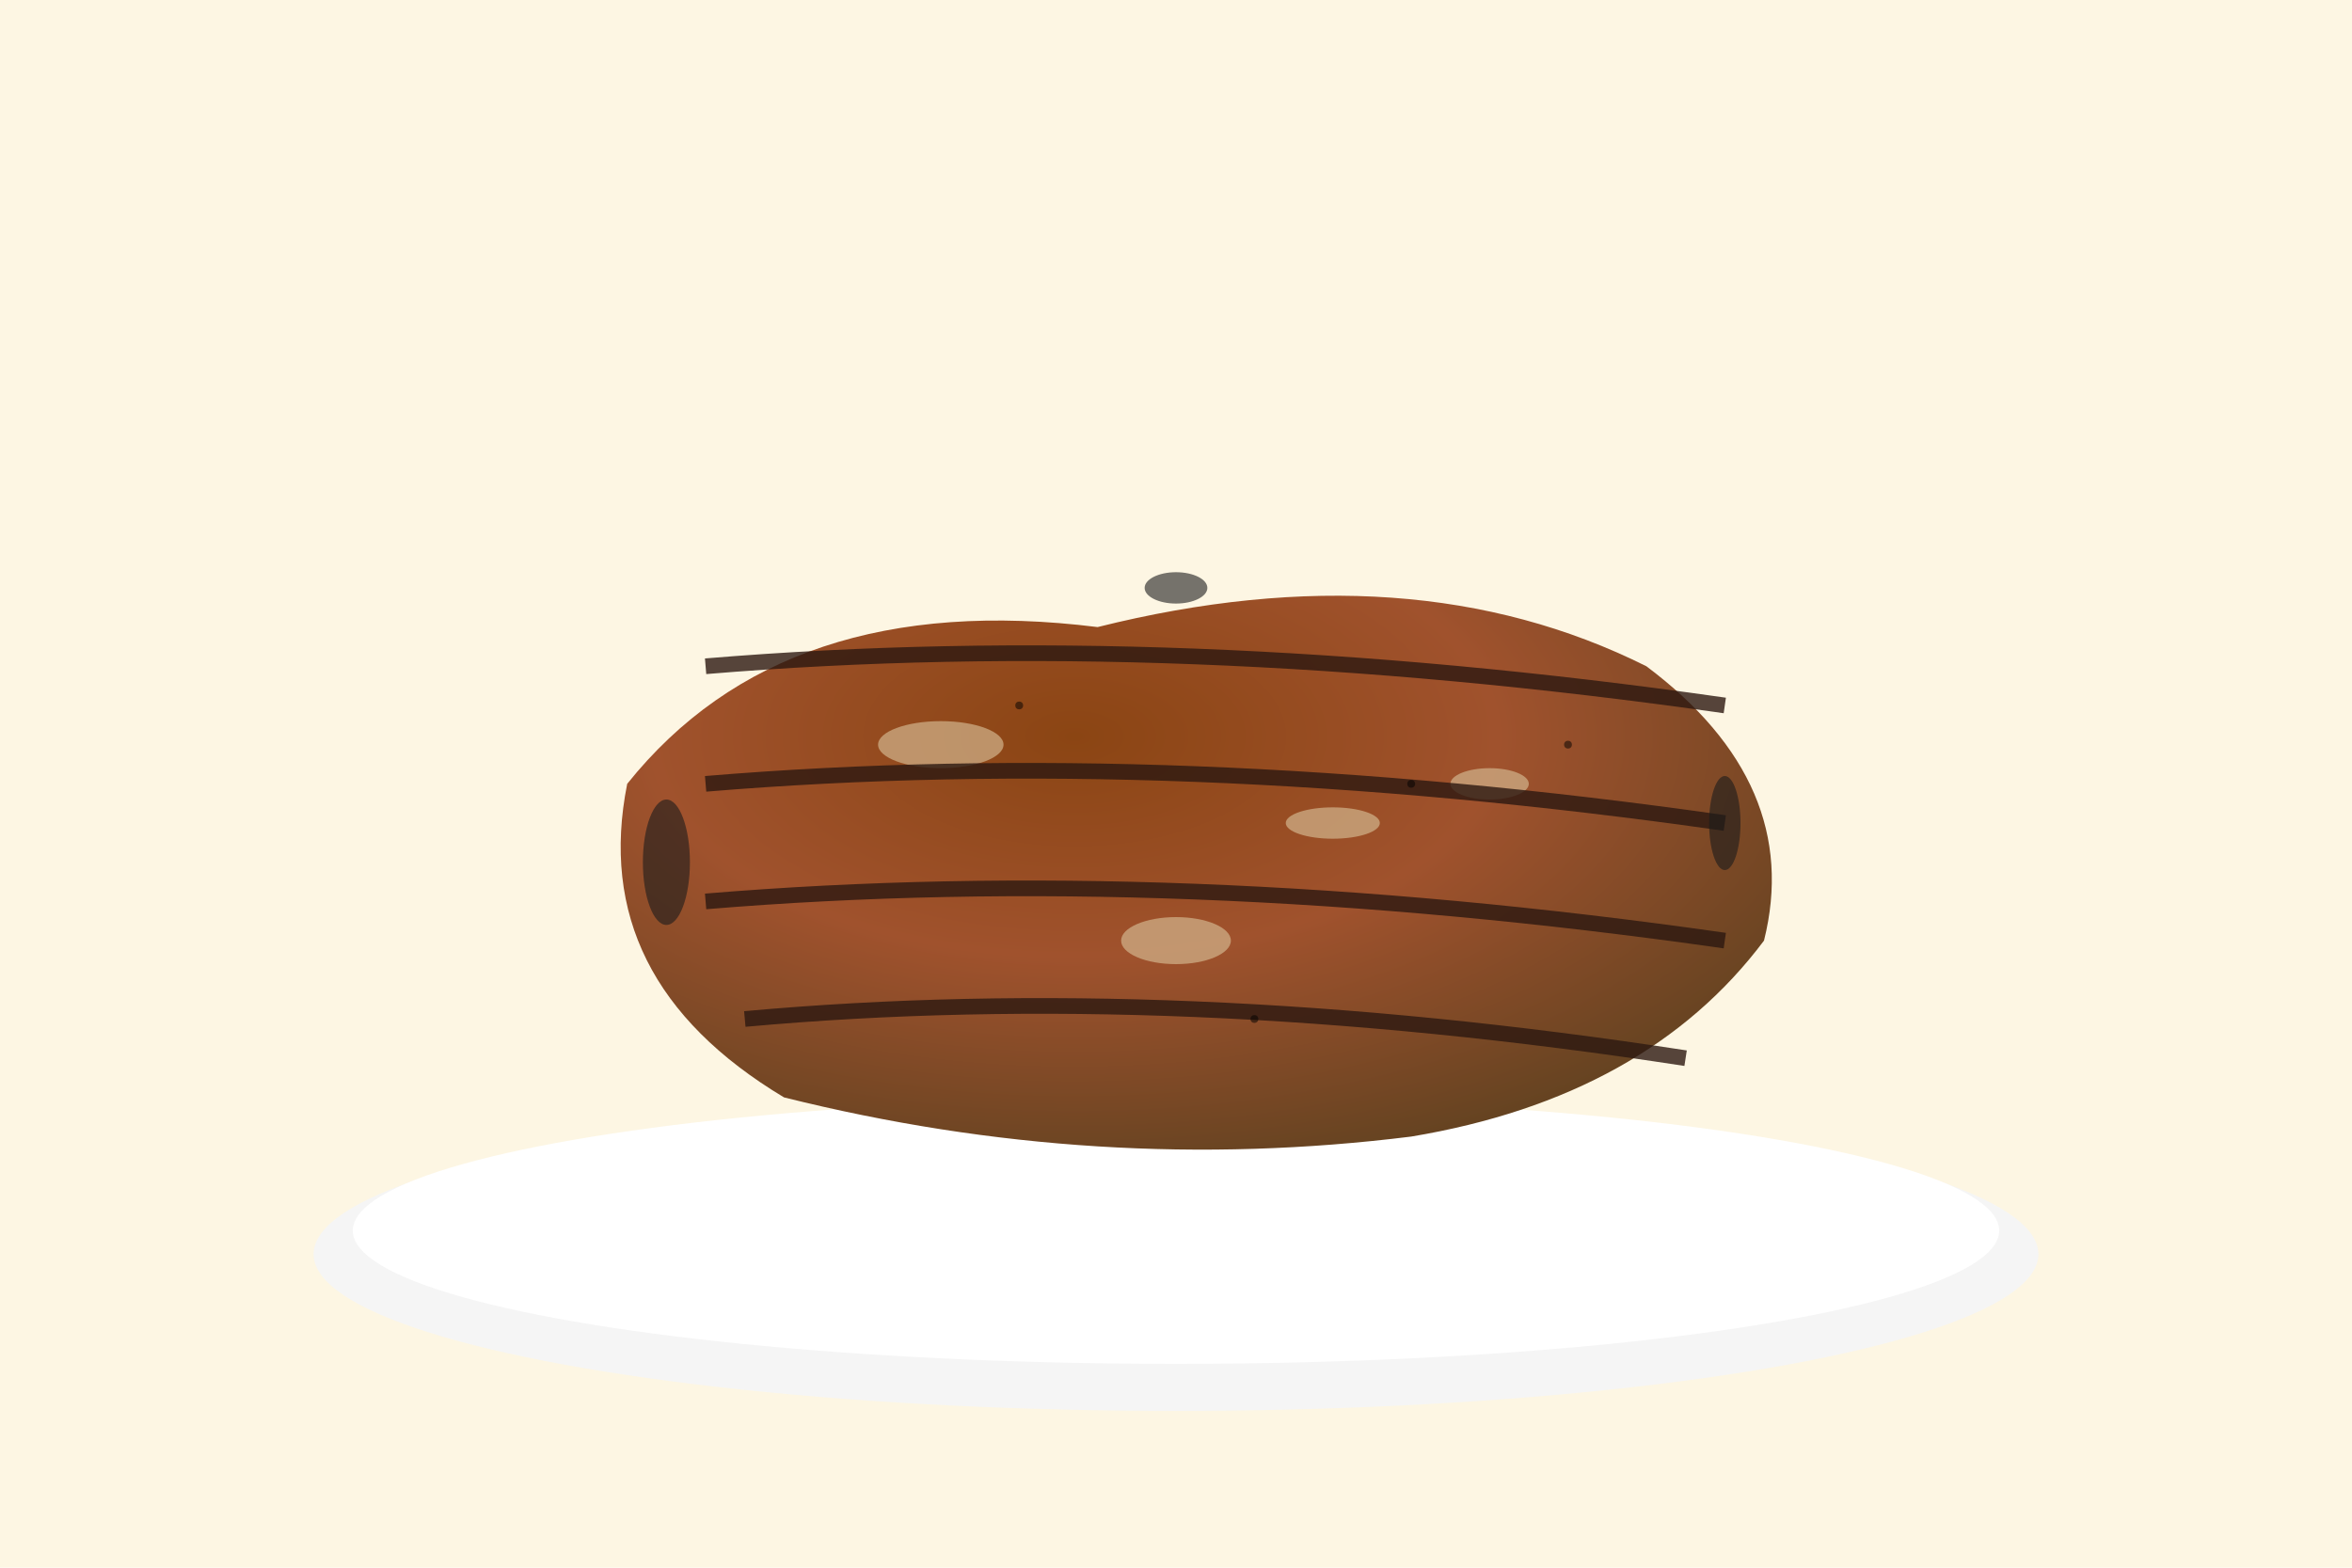 <svg width="300" height="200" viewBox="0 0 300 200" fill="none" xmlns="http://www.w3.org/2000/svg">
  <defs>
    <radialGradient id="beefGradient" cx="40%" cy="30%" r="70%">
      <stop offset="0%" stop-color="#8b4513"/>
      <stop offset="50%" stop-color="#a0522d"/>
      <stop offset="100%" stop-color="#654321"/>
    </radialGradient>
    <filter id="shadow" x="-20%" y="-20%" width="140%" height="140%">
      <feDropShadow dx="2" dy="3" stdDeviation="3" flood-opacity="0.3"/>
    </filter>
  </defs>
  
  <rect width="300" height="200" fill="#fdf6e3"/>
  
  <!-- Plate -->
  <ellipse cx="150" cy="160" rx="110" ry="20" fill="#f5f5f5"/>
  <ellipse cx="150" cy="157" rx="105" ry="17" fill="#ffffff"/>
  
  <!-- Beef steak -->
  <path d="M80 100 Q100 75 140 80 Q180 70 210 85 Q230 100 225 120 Q210 140 180 145 Q140 150 100 140 Q75 125 80 100 Z" fill="url(#beefGradient)" filter="url(#shadow)"/>
  
  <!-- Marbling -->
  <g fill="#d2b48c" opacity="0.7">
    <ellipse cx="120" cy="95" rx="8" ry="3"/>
    <ellipse cx="170" cy="105" rx="6" ry="2"/>
    <ellipse cx="150" cy="120" rx="7" ry="3"/>
    <ellipse cx="190" cy="100" rx="5" ry="2"/>
  </g>
  
  <!-- Grill marks -->
  <g stroke="#2c1810" stroke-width="2" opacity="0.8">
    <path d="M90 85 Q150 80 220 90"/>
    <path d="M90 100 Q150 95 220 105"/>
    <path d="M90 115 Q150 110 220 120"/>
    <path d="M95 130 Q150 125 215 135"/>
  </g>
  
  <!-- Charred edges -->
  <g fill="#1a1a1a" opacity="0.6">
    <ellipse cx="85" cy="110" rx="3" ry="8"/>
    <ellipse cx="220" cy="105" rx="2" ry="6"/>
    <ellipse cx="150" cy="75" rx="4" ry="2"/>
  </g>
  
  <!-- Seasoning -->
  <g fill="#000000" opacity="0.5">
    <circle cx="130" cy="90" r="0.5"/>
    <circle cx="180" cy="100" r="0.5"/>
    <circle cx="160" cy="130" r="0.5"/>
    <circle cx="200" cy="95" r="0.5"/>
  </g>
</svg>
